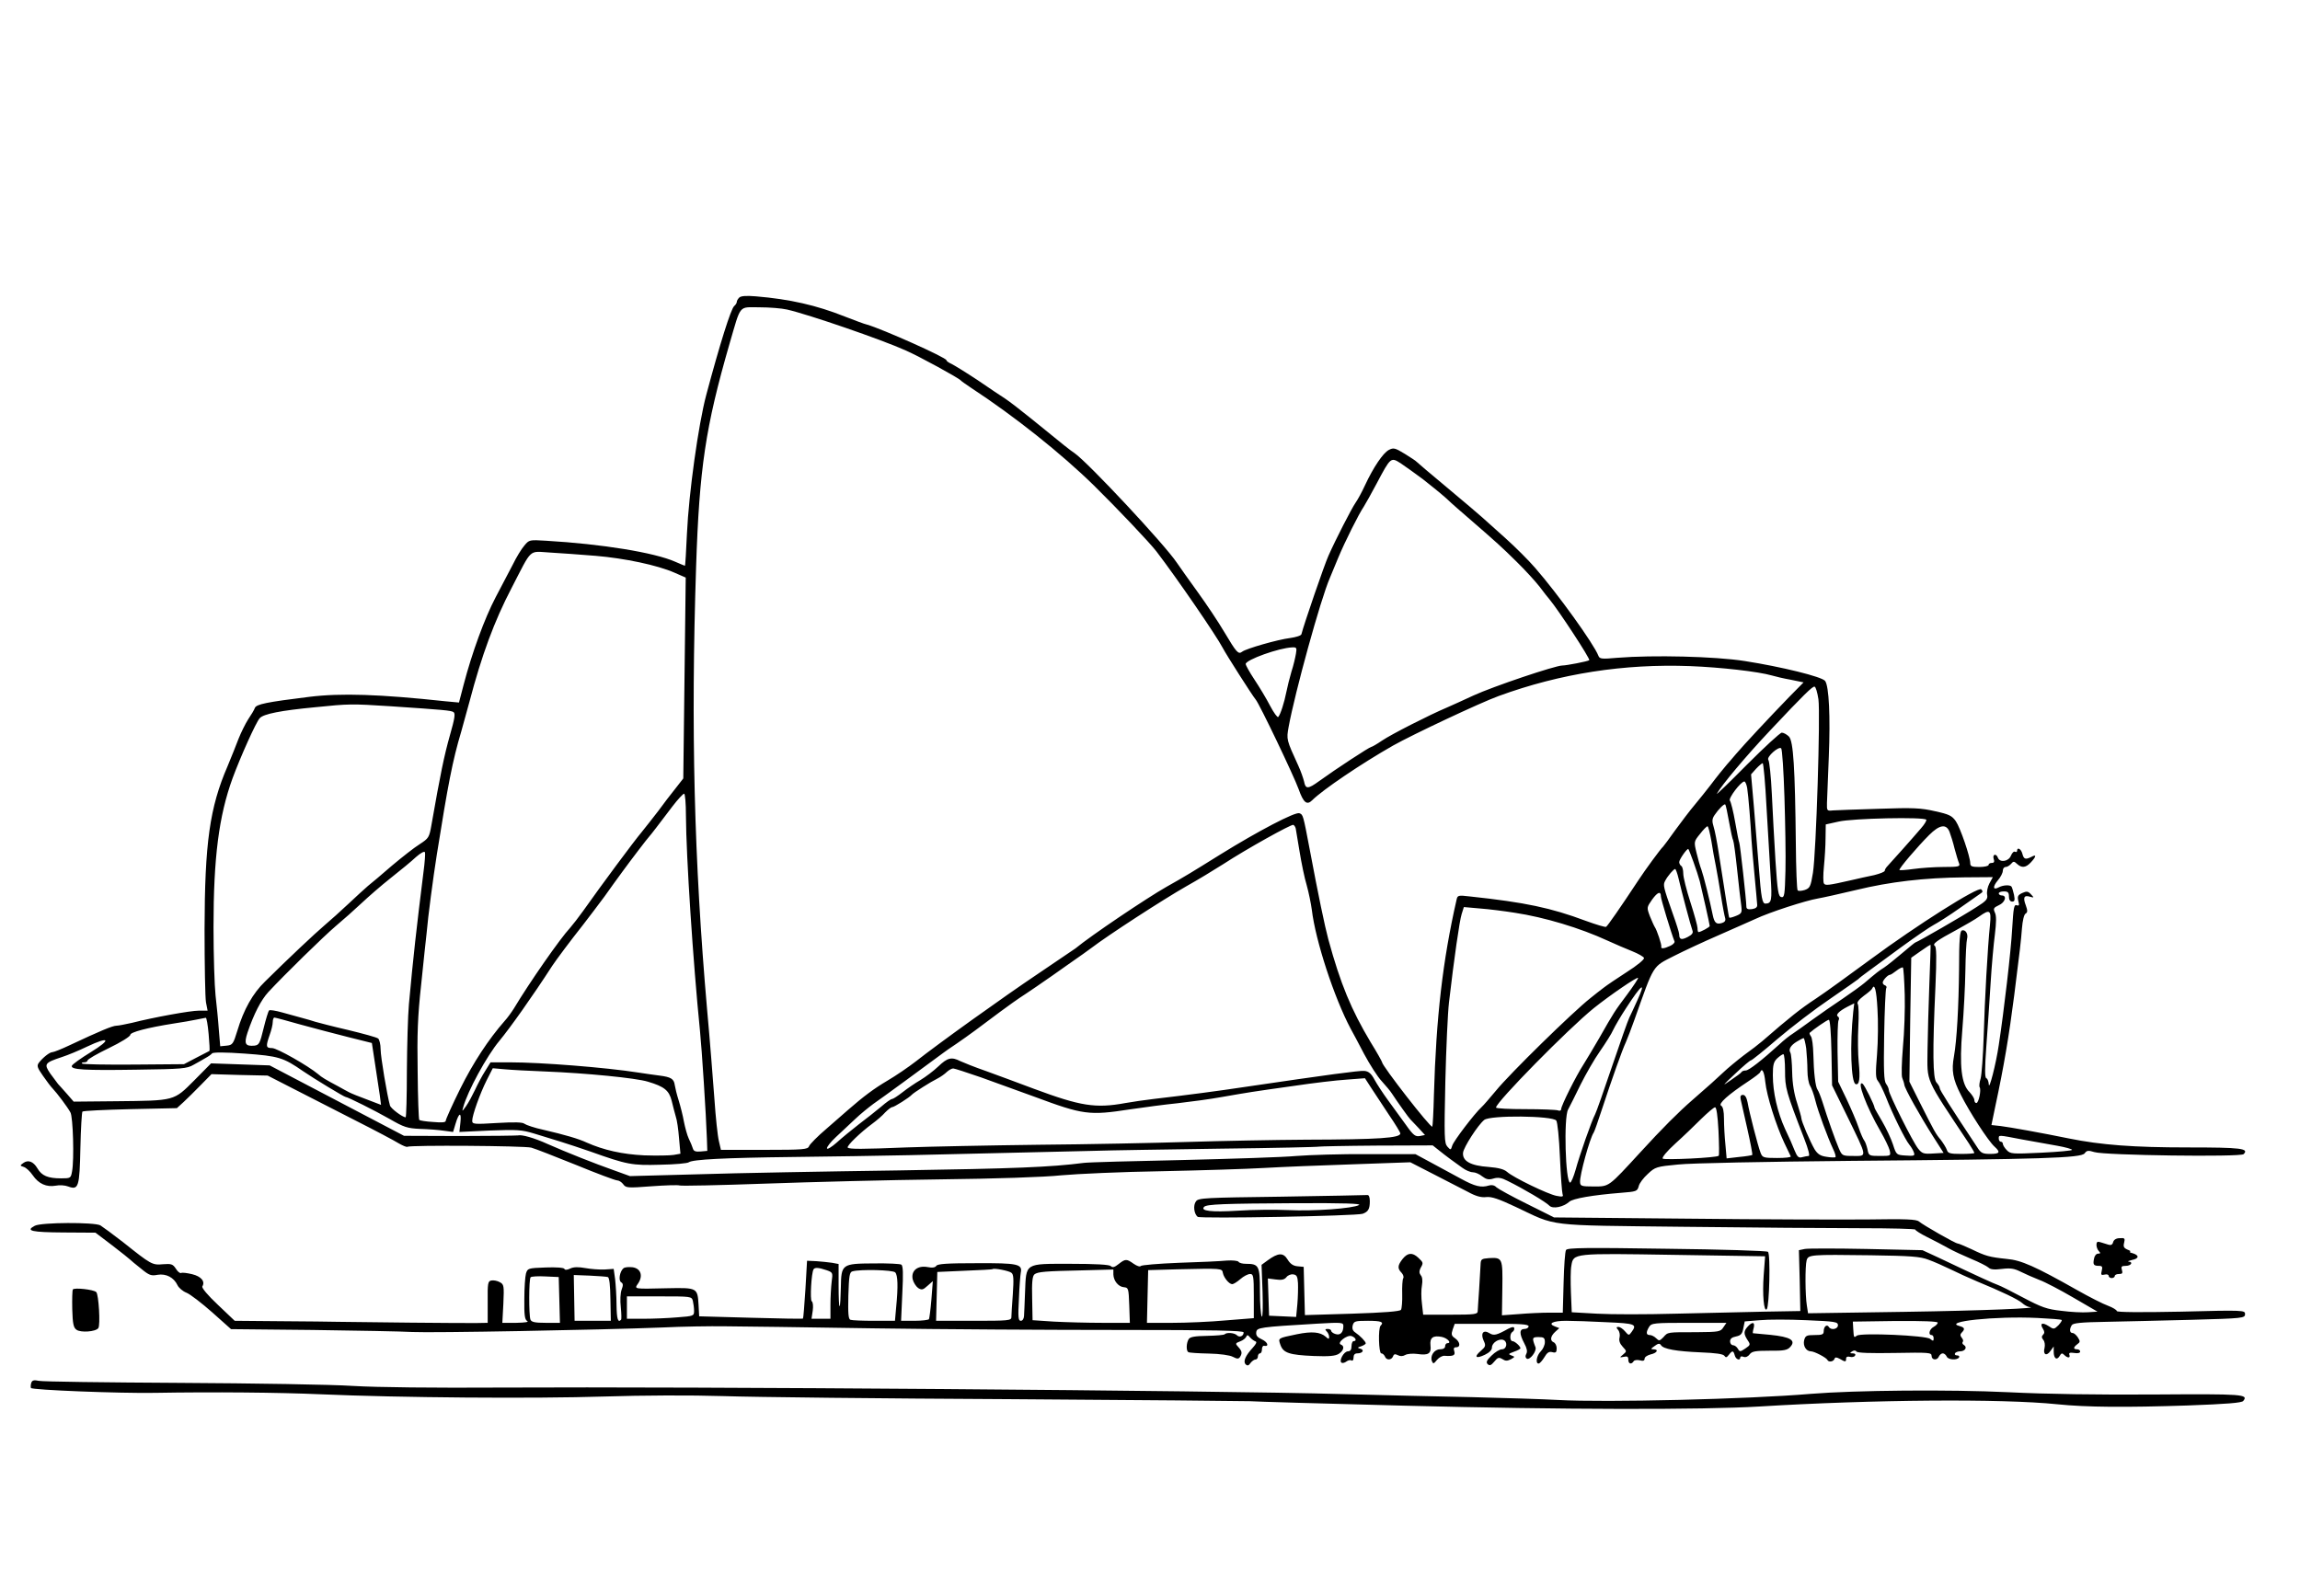 <?xml version="1.0" standalone="no"?>
<!DOCTYPE svg PUBLIC "-//W3C//DTD SVG 20010904//EN"
 "http://www.w3.org/TR/2001/REC-SVG-20010904/DTD/svg10.dtd">
<svg version="1.0" xmlns="http://www.w3.org/2000/svg"
 width="1130pt" height="784pt" viewBox="0 0 1130 784"
 preserveAspectRatio="xMidYMid meet">
<g transform="translate(0,784) scale(0.1,-0.1)"
fill="#000000" stroke="none">
<path d="M3632 6378 c-7 -7 -12 -16 -12 -21 0 -6 -6 -15 -13 -21 -16 -14 -70
-185 -137 -436 -39 -146 -86 -485 -95 -682 -4 -87 -8 -158 -10 -158 -1 0 -23
9 -48 20 -102 45 -360 87 -634 103 -82 5 -83 5 -107 -24 -14 -16 -39 -57 -56
-92 -18 -34 -56 -107 -85 -162 -54 -103 -116 -272 -157 -429 l-23 -88 -65 6
c-326 35 -514 41 -670 22 -210 -26 -261 -36 -268 -55 -3 -9 -18 -34 -33 -56
-14 -22 -35 -65 -47 -95 -11 -30 -36 -91 -54 -135 -88 -203 -112 -378 -113
-800 0 -176 3 -338 7 -360 l8 -41 -43 0 c-42 0 -223 -33 -329 -60 -32 -7 -66
-14 -76 -14 -19 0 -81 -26 -230 -96 -40 -19 -78 -34 -85 -34 -13 0 -46 -26
-66 -52 -11 -15 -8 -24 20 -64 18 -26 39 -54 48 -63 21 -22 73 -91 87 -117 13
-22 19 -234 8 -290 -6 -33 -7 -34 -54 -34 -65 0 -95 13 -116 49 -20 34 -46 44
-70 26 -17 -12 -16 -13 3 -19 12 -4 31 -22 44 -41 29 -42 67 -59 113 -51 18 4
46 2 61 -4 51 -19 56 -3 60 190 2 94 7 175 10 178 4 4 109 9 235 12 l229 5 33
30 c18 17 56 54 85 84 l52 53 138 -4 138 -3 125 -64 c69 -35 206 -105 305
-156 99 -50 195 -101 214 -113 19 -11 38 -19 42 -17 14 9 575 5 609 -4 19 -5
118 -44 220 -85 102 -42 193 -76 202 -76 9 0 23 -9 30 -19 13 -18 21 -19 138
-10 68 5 131 7 139 4 7 -3 197 1 420 9 223 8 611 18 861 21 267 3 513 11 595
20 77 7 298 17 490 20 193 4 420 11 505 16 85 5 282 13 437 18 l282 10 113
-58 c62 -32 138 -71 169 -87 40 -22 66 -29 91 -26 26 3 61 -9 144 -48 207 -98
139 -90 824 -98 333 -4 725 -7 873 -7 147 0 267 -3 267 -7 0 -4 27 -21 59 -37
32 -16 79 -40 103 -54 23 -13 75 -37 113 -53 39 -16 76 -35 84 -42 10 -10 29
-12 67 -7 42 5 60 2 92 -14 22 -11 63 -29 91 -40 28 -10 104 -50 169 -88 l117
-68 -47 -3 c-26 -2 -85 1 -130 7 -72 8 -97 17 -188 65 -58 31 -114 59 -124 62
-18 6 -102 44 -291 134 l-80 37 -275 6 c-151 3 -288 3 -303 0 l-29 -6 4 -149
3 -150 -175 -3 c-96 -2 -293 -7 -437 -10 -144 -4 -318 -4 -387 0 l-124 7 -4
96 c-2 53 -2 112 2 132 10 63 7 62 507 54 l445 -7 -7 -93 c-7 -95 1 -183 15
-167 13 14 19 271 6 282 -6 5 -230 12 -498 15 -393 6 -488 5 -494 -6 -5 -7
-10 -79 -12 -160 l-4 -148 -67 0 c-36 0 -103 -3 -149 -7 l-83 -6 2 132 c2 149
1 153 -66 149 -37 -3 -40 -5 -41 -33 -1 -16 -4 -70 -7 -120 -4 -49 -6 -98 -7
-107 0 -16 -13 -18 -134 -18 l-134 0 -6 54 c-4 30 -4 70 0 90 4 23 2 42 -6 50
-8 11 -8 20 -1 35 15 26 14 27 -11 51 -29 27 -52 25 -77 -6 -25 -32 -26 -47
-5 -68 8 -9 12 -21 8 -27 -4 -7 -6 -42 -5 -78 1 -36 -2 -71 -6 -77 -5 -8 -86
-14 -240 -19 l-232 -7 -3 118 -3 119 -31 3 c-21 2 -35 12 -48 33 -21 35 -46
34 -98 -4 l-30 -22 5 -134 c2 -76 1 -127 -4 -120 -5 8 -9 64 -9 126 0 124 -5
133 -69 133 -16 0 -33 4 -36 10 -3 5 -29 8 -58 6 -29 -3 -134 -8 -235 -11
-100 -4 -185 -11 -188 -16 -3 -5 -18 0 -34 11 -35 25 -41 25 -74 -1 -20 -16
-30 -19 -39 -10 -7 7 -73 11 -199 11 -226 0 -216 6 -222 -141 -2 -52 -4 -104
-5 -116 -1 -13 -7 -23 -16 -23 -12 0 -14 17 -9 108 2 59 7 117 9 128 9 43 -14
48 -217 47 -142 0 -192 -3 -198 -13 -5 -8 -19 -11 -43 -6 -49 9 -82 -18 -73
-60 4 -16 16 -35 27 -43 18 -11 24 -9 46 11 l26 23 -7 -90 c-4 -49 -10 -93
-12 -97 -3 -4 -35 -8 -71 -8 l-66 0 6 134 c5 97 4 137 -5 142 -6 4 -66 7 -134
6 -159 -1 -161 -3 -163 -120 -1 -47 -3 -88 -6 -90 -3 -3 -5 42 -5 101 l0 106
-32 6 c-18 3 -53 6 -78 8 l-45 2 -8 -140 c-5 -77 -10 -142 -12 -144 -2 -2
-118 0 -257 4 l-253 7 -3 56 c-5 84 -6 85 -152 82 -173 -4 -164 -5 -144 25 24
37 12 72 -28 78 -18 2 -38 1 -45 -5 -18 -15 -26 -60 -11 -69 10 -6 10 -15 2
-36 -6 -16 -8 -53 -4 -86 3 -32 4 -60 1 -62 -15 -16 -21 4 -22 73 0 42 -4 100
-7 127 l-7 50 -45 -3 c-25 -1 -67 2 -94 7 -34 6 -57 6 -74 -2 -16 -8 -27 -8
-29 -2 -2 6 -39 9 -92 7 -87 -3 -89 -4 -97 -30 -4 -15 -8 -71 -8 -125 -1 -78
2 -101 14 -108 10 -5 -9 -8 -53 -9 l-69 0 5 94 c4 89 3 95 -18 106 -12 7 -31
10 -41 8 -17 -3 -19 -13 -18 -106 l0 -102 -55 -1 c-57 -1 -580 4 -681 6 -30 1
-157 2 -281 3 l-226 2 -83 79 c-49 46 -80 83 -76 90 15 24 -5 49 -50 60 -25 6
-49 9 -54 6 -5 -3 -17 6 -26 21 -15 23 -23 25 -63 22 -53 -5 -58 -2 -196 108
-50 39 -101 76 -112 83 -30 16 -290 15 -322 -2 -48 -25 -16 -32 141 -33 l157
-1 83 -63 c46 -35 85 -67 88 -70 3 -3 26 -23 52 -43 41 -34 51 -37 82 -31 42
7 80 -13 98 -51 6 -13 26 -30 44 -37 18 -7 75 -51 126 -96 l93 -83 400 -4
c220 -3 441 -7 490 -10 96 -5 917 10 1225 22 102 5 241 7 310 6 69 0 397 -5
730 -10 333 -5 878 -8 1213 -8 463 0 607 -3 607 -12 0 -18 -20 -27 -33 -14
-12 12 -50 15 -60 5 -3 -4 -42 -7 -87 -8 -60 -1 -83 -5 -90 -16 -12 -19 -13
-57 -2 -64 5 -3 50 -6 101 -7 54 -1 103 -8 118 -16 21 -11 28 -11 35 -1 12 19
10 29 -8 49 -16 17 -15 19 9 28 14 5 27 16 30 23 4 10 8 9 18 -3 8 -9 20 -18
27 -20 8 -3 4 -12 -12 -30 -37 -40 -50 -69 -36 -83 8 -8 15 -7 24 7 7 9 18 17
25 17 6 0 11 7 11 15 0 8 5 15 10 15 6 0 10 9 10 20 0 11 5 19 11 17 26 -5 17
19 -12 32 -22 10 -29 19 -27 35 3 23 15 25 301 42 121 7 127 6 127 -12 0 -31
-15 -47 -39 -39 -11 3 -21 11 -21 16 0 5 -8 9 -17 9 -13 0 -14 -3 -5 -12 7 -7
12 -19 12 -27 0 -12 -3 -12 -17 1 -27 23 -67 27 -141 12 -96 -20 -93 -18 -81
-53 14 -39 44 -49 164 -54 75 -3 106 0 123 11 24 16 29 38 10 45 -22 8 29 49
52 42 21 -7 28 -25 10 -25 -5 0 -10 -11 -10 -25 0 -17 -6 -25 -17 -25 -21 0
-46 -47 -32 -56 6 -3 16 0 24 6 8 6 19 9 25 5 6 -3 10 3 10 14 0 14 6 21 19
21 26 0 36 17 14 23 -15 4 -15 6 5 12 12 4 22 11 22 14 0 9 -27 37 -52 54 -12
8 -16 19 -12 35 6 20 12 22 75 22 65 0 80 -6 62 -24 -13 -13 -9 -136 3 -136 7
0 14 -7 18 -15 7 -20 32 -19 40 0 4 12 10 13 24 6 11 -6 24 -6 36 1 10 6 37 8
60 5 54 -8 69 2 64 42 -4 38 12 50 55 42 29 -6 51 -31 28 -31 -6 0 -11 -7 -11
-15 0 -9 -9 -15 -25 -15 -28 0 -50 -32 -40 -58 6 -15 9 -14 25 6 10 12 27 21
37 20 43 -3 54 2 48 22 -5 14 -2 20 9 20 23 0 20 26 -5 44 -18 12 -20 19 -12
43 l10 28 181 0 c142 1 182 -2 182 -12 0 -7 -9 -13 -20 -13 -26 0 -26 -24 -1
-71 13 -24 16 -40 10 -51 -6 -11 -5 -19 2 -24 15 -9 50 37 43 56 -18 46 -17
50 15 50 26 0 31 -4 31 -25 0 -14 -9 -34 -20 -45 -21 -21 -27 -60 -11 -60 6 0
18 14 28 30 14 24 23 30 39 26 18 -5 22 -1 22 19 0 13 -7 26 -14 29 -20 8 -17
30 7 52 l20 18 -21 8 c-38 14 -11 28 54 28 35 0 124 -3 199 -7 142 -6 151 -10
123 -48 -13 -18 -14 -18 -32 3 -10 12 -25 22 -32 22 -12 0 -12 -3 -2 -15 7 -8
10 -25 7 -37 -4 -15 1 -30 15 -45 21 -23 21 -23 2 -39 -18 -15 -18 -15 4 -11
17 4 22 1 22 -14 0 -21 15 -25 26 -8 3 6 17 8 30 5 17 -5 24 -2 24 8 0 8 14
17 30 21 32 7 41 25 13 25 -14 0 -13 3 6 16 17 13 25 14 31 5 11 -20 77 -31
194 -36 75 -3 112 -8 118 -17 7 -10 11 -9 22 5 17 22 22 22 29 -3 5 -20 27
-28 27 -10 0 5 7 7 16 3 10 -4 22 1 30 12 11 15 28 18 98 18 71 -1 88 3 102
19 29 32 0 49 -98 59 -46 4 -84 8 -86 8 -1 1 0 12 4 26 7 29 -6 32 -29 7 -21
-23 -21 -36 -1 -67 15 -22 14 -24 -11 -41 -25 -17 -28 -17 -37 -1 -5 9 -16 17
-23 17 -8 0 -15 8 -15 19 0 13 9 20 29 24 24 5 31 13 36 40 l7 34 74 6 c40 4
143 4 229 0 142 -6 155 -8 155 -25 0 -19 -34 -26 -45 -8 -9 15 -25 2 -25 -21
0 -16 -7 -19 -45 -19 -39 0 -45 -3 -51 -25 -7 -28 10 -55 33 -55 17 0 76 -31
81 -42 6 -13 30 -9 35 5 3 9 9 9 26 0 27 -16 31 -16 31 1 0 9 7 12 19 9 10 -3
22 0 25 6 4 6 0 11 -11 11 -15 0 -16 2 -3 10 9 6 17 5 21 -1 4 -7 70 -9 188
-7 167 3 181 2 181 -14 0 -22 28 -24 36 -3 4 8 12 15 19 15 7 0 15 -7 19 -15
6 -17 51 -20 61 -5 3 6 -1 10 -10 10 -9 0 -13 5 -10 10 3 6 15 10 25 10 24 0
37 20 19 31 -7 4 -10 11 -6 15 4 4 2 13 -5 21 -8 10 -8 17 0 25 17 17 15 25
-10 32 -87 22 175 50 382 40 63 -3 117 -7 119 -10 3 -2 -5 -14 -16 -26 -21
-20 -23 -21 -48 -4 -31 20 -45 14 -28 -13 8 -13 9 -21 1 -29 -8 -8 -8 -15 1
-26 7 -8 9 -25 6 -39 -9 -33 10 -43 29 -15 l16 22 0 -26 c0 -33 15 -44 29 -21
8 14 12 16 22 6 17 -17 32 -17 26 0 -4 10 3 12 24 9 17 -3 29 0 29 7 0 6 -7
11 -15 11 -20 0 -19 10 1 25 14 10 15 14 3 33 -8 12 -19 22 -26 22 -15 0 -17
19 -4 39 7 10 46 14 167 16 88 2 277 6 422 10 253 7 262 8 262 28 0 19 -4 20
-315 12 -200 -4 -315 -3 -315 3 0 5 -19 17 -43 26 -23 8 -92 43 -152 77 -207
117 -275 147 -345 153 -86 9 -104 14 -174 48 -33 15 -63 28 -68 28 -11 0 -167
89 -190 108 -13 11 -62 13 -255 10 -131 -1 -530 0 -888 4 l-650 6 -134 67
c-73 36 -140 73 -149 81 -9 10 -23 13 -36 9 -39 -12 -69 -5 -140 34 -39 21
-105 57 -146 79 l-76 41 -234 0 c-129 1 -287 -4 -350 -9 -63 -6 -315 -14 -560
-20 -245 -5 -463 -11 -485 -14 -162 -21 -339 -28 -910 -37 -357 -5 -801 -13
-985 -19 l-335 -9 -80 29 c-91 32 -230 87 -325 129 -66 30 -127 47 -145 42 -5
-1 -134 -3 -285 -3 l-275 1 -330 173 -330 173 -144 5 -144 5 -83 -84 c-101
-101 -93 -99 -382 -102 l-210 -2 -33 38 c-19 21 -38 43 -44 49 -5 6 -22 29
-38 51 -32 47 -28 53 57 81 28 9 84 32 123 51 112 53 123 37 19 -27 -49 -30
-91 -60 -93 -67 -6 -19 59 -23 317 -19 225 3 248 5 281 24 20 11 47 26 60 34
13 7 27 17 31 22 4 6 65 6 161 -1 166 -12 189 -19 287 -87 51 -35 201 -126
208 -126 10 0 144 -67 216 -108 71 -41 87 -46 150 -49 39 -1 92 -5 117 -9 l45
-6 12 40 c17 57 30 60 24 6 l-5 -46 149 7 c135 5 156 4 219 -15 39 -12 97 -30
130 -40 33 -10 98 -32 145 -48 182 -65 205 -69 344 -65 71 1 134 7 140 12 19
14 176 22 511 26 176 2 435 6 575 9 530 12 740 17 895 21 88 3 374 7 635 11
261 3 478 8 481 10 3 1 130 4 282 5 l276 1 29 -23 c16 -13 42 -33 57 -44 15
-11 42 -30 58 -42 17 -13 41 -23 53 -23 12 0 33 -9 46 -20 20 -15 32 -18 55
-11 23 7 40 4 69 -11 81 -40 189 -104 207 -123 17 -16 68 -6 97 20 17 16 116
33 254 44 75 6 80 7 87 32 3 15 24 42 45 61 36 34 43 36 148 46 62 7 436 14
851 18 941 8 1130 14 1147 37 11 15 18 15 48 6 50 -16 718 -25 733 -10 28 28
-12 33 -274 33 -267 0 -426 12 -584 44 -137 28 -288 55 -335 61 l-46 5 18 87
c44 205 68 349 94 551 29 229 33 265 38 329 3 37 10 68 18 72 10 6 10 15 1 40
-15 39 -9 52 20 43 21 -6 21 -5 5 12 -14 15 -21 16 -43 6 -21 -10 -24 -16 -19
-39 6 -21 4 -25 -8 -21 -13 5 -16 -13 -22 -114 -6 -111 -40 -402 -66 -573 -14
-95 -48 -226 -49 -193 -1 14 -6 28 -12 30 -8 3 -8 47 0 158 6 85 16 225 21
310 5 85 15 193 21 239 7 59 8 91 0 107 -9 20 -6 24 19 36 31 13 42 48 15 48
-8 0 -15 5 -15 10 0 6 11 10 25 10 20 0 25 -5 25 -25 0 -16 6 -25 16 -25 12 0
14 7 9 33 -4 17 -9 35 -12 40 -6 10 -41 9 -63 -3 -29 -16 -31 3 -4 35 13 15
24 36 24 47 0 10 6 18 14 18 7 0 19 7 26 15 12 14 15 14 30 0 23 -21 43 -19
68 8 27 29 28 41 3 27 -30 -15 -38 -12 -45 15 -6 24 -26 35 -26 14 0 -5 -5 -7
-10 -4 -6 3 -14 -5 -20 -19 -11 -29 -54 -36 -64 -11 -8 23 -28 18 -21 -5 5
-14 2 -20 -9 -20 -9 0 -16 -4 -16 -10 0 -5 -20 -10 -45 -10 -36 0 -45 3 -45
18 0 32 -49 175 -71 207 -19 27 -33 34 -102 49 -69 16 -108 18 -276 12 -108
-3 -209 -7 -226 -8 -29 -3 -30 -2 -29 37 1 22 5 124 9 226 8 198 1 347 -18
373 -15 21 -216 70 -395 98 -147 23 -451 30 -625 16 -78 -7 -88 -6 -94 10 -23
59 -200 305 -311 432 -31 36 -96 101 -145 145 -49 44 -101 91 -116 104 -14 13
-91 78 -171 145 -80 66 -147 124 -150 127 -3 4 -29 21 -58 39 -49 30 -56 31
-79 19 -28 -15 -75 -84 -117 -174 -15 -33 -36 -71 -46 -85 -20 -29 -97 -179
-133 -260 -20 -44 -121 -338 -133 -386 -1 -7 -27 -15 -56 -19 -59 -7 -216 -52
-235 -67 -19 -15 -28 -4 -87 95 -30 51 -89 139 -131 197 -42 58 -88 123 -103
145 -60 90 -435 491 -502 538 -25 17 -43 31 -211 168 -52 42 -110 87 -130 100
-20 13 -82 54 -137 92 -56 37 -113 72 -127 79 -14 6 -25 14 -25 18 0 13 -316
154 -390 175 -14 3 -63 22 -110 40 -138 55 -269 85 -436 99 -48 4 -74 2 -82
-6z m235 -59 c105 -24 463 -147 583 -201 68 -30 258 -134 270 -147 3 -4 25
-19 50 -36 214 -140 446 -325 605 -481 111 -109 275 -282 307 -324 101 -132
295 -415 325 -473 17 -33 146 -235 162 -254 18 -20 188 -376 211 -440 24 -68
41 -81 67 -55 51 51 243 181 398 269 94 53 427 210 518 243 304 111 616 159
940 147 153 -6 336 -27 402 -46 17 -5 58 -15 93 -21 l63 -13 -70 -71 c-97
-100 -222 -234 -262 -281 -19 -22 -38 -45 -44 -51 -21 -25 -49 -59 -82 -103
-19 -25 -54 -68 -77 -96 -23 -27 -66 -84 -96 -125 -29 -41 -56 -77 -59 -80
-11 -9 -88 -114 -122 -166 -87 -132 -151 -224 -158 -228 -4 -3 -50 11 -102 30
-169 63 -295 90 -566 119 -60 7 -62 6 -67 -17 -68 -298 -100 -577 -111 -957
-2 -84 -6 -155 -8 -157 -8 -8 -247 299 -247 317 0 3 -25 48 -56 98 -95 159
-148 286 -208 506 -17 63 -50 221 -91 440 -33 174 -33 172 -51 179 -20 8 -202
-87 -389 -203 -138 -86 -177 -110 -263 -158 -97 -55 -372 -240 -448 -303 -7
-5 -88 -60 -180 -122 -179 -120 -495 -347 -604 -433 -36 -28 -99 -71 -140 -95
-66 -39 -117 -77 -195 -145 -13 -11 -59 -51 -103 -90 -45 -38 -84 -78 -87 -87
-6 -16 -26 -18 -219 -18 l-214 0 -10 43 c-6 24 -16 117 -22 207 -7 91 -22 289
-36 440 -64 735 -80 1381 -54 2175 16 485 46 686 164 1095 58 198 43 180 147
180 49 0 110 -5 136 -11z m3123 -833 c36 -28 88 -70 116 -95 27 -26 79 -71
114 -101 136 -118 157 -137 231 -210 42 -41 93 -97 114 -124 21 -28 42 -55 47
-60 45 -54 203 -295 196 -300 -8 -6 -112 -26 -132 -26 -35 0 -340 -103 -436
-147 -47 -22 -105 -48 -130 -59 -90 -38 -276 -133 -320 -163 -25 -17 -49 -31
-53 -31 -8 0 -179 -112 -256 -168 -55 -40 -67 -40 -74 -2 -4 16 -16 51 -28 77
-59 129 -59 129 -48 191 31 169 157 628 203 733 8 19 26 63 41 99 32 77 101
215 125 250 9 14 38 66 64 115 69 130 69 130 120 97 22 -15 70 -49 106 -76z
m-4065 -377 c144 -12 305 -46 389 -83 l55 -24 -6 -494 -6 -493 -39 -50 c-22
-27 -60 -77 -84 -110 -25 -33 -62 -79 -81 -103 -41 -49 -196 -258 -288 -388
-22 -31 -51 -68 -64 -83 -48 -51 -200 -269 -276 -396 -12 -19 -32 -47 -46 -62
-78 -89 -154 -204 -218 -333 -39 -79 -71 -150 -71 -157 0 -8 -17 -10 -62 -6
-35 2 -65 7 -68 10 -3 2 -7 109 -8 236 -3 185 0 272 17 427 11 107 23 222 27
255 7 83 32 271 50 385 55 345 77 461 120 605 14 50 32 115 40 145 61 232 123
399 207 560 104 201 82 181 190 175 50 -3 151 -10 222 -16z m3442 -481 c-3
-18 -12 -58 -22 -88 -9 -30 -20 -75 -25 -100 -10 -51 -29 -111 -40 -123 -4 -4
-22 21 -40 55 -18 35 -53 93 -77 129 -24 36 -43 71 -43 76 0 21 165 80 229 82
21 1 23 -2 18 -31z m2567 -224 c10 -75 -11 -752 -27 -853 -11 -68 -15 -75 -40
-84 -16 -5 -31 -6 -35 -2 -4 3 -8 106 -9 228 -4 375 -12 506 -34 528 -10 10
-26 19 -35 19 -8 0 -85 -71 -171 -157 -86 -87 -152 -151 -148 -143 23 42 145
187 260 309 170 181 211 220 220 217 6 -1 14 -29 19 -62z m-7019 -34 c268 -18
301 -21 313 -29 10 -6 6 -32 -17 -112 -29 -103 -47 -190 -91 -441 -11 -64 -14
-67 -58 -96 -26 -16 -87 -64 -137 -106 -49 -43 -102 -87 -117 -99 -14 -12 -57
-51 -95 -87 -38 -36 -92 -84 -119 -107 -47 -40 -179 -164 -292 -276 -60 -58
-105 -138 -136 -242 -20 -66 -24 -70 -53 -73 l-31 -3 -7 83 c-3 46 -11 121
-16 167 -5 46 -10 196 -10 335 0 342 26 546 94 733 38 103 115 275 133 294 18
21 104 38 273 54 166 17 179 17 366 5z m6852 -445 c4 -127 7 -290 5 -363 -3
-119 -5 -133 -20 -130 -15 3 -19 27 -29 178 -6 96 -14 245 -18 330 -4 85 -12
160 -17 166 -11 14 51 69 63 57 5 -5 12 -112 16 -238z m-88 -52 c7 -120 16
-272 20 -338 8 -120 5 -134 -25 -135 -16 0 -21 24 -33 180 -6 74 -17 207 -24
295 l-14 160 25 28 c14 15 29 27 32 27 4 0 13 -98 19 -217z m-95 95 c6 -37 17
-177 21 -253 2 -27 8 -106 15 -175 6 -69 13 -134 13 -144 2 -13 -6 -20 -25
-23 -20 -3 -28 1 -28 12 0 30 -31 308 -35 315 -2 3 -11 48 -20 100 -9 52 -21
100 -26 106 -9 11 54 94 71 94 5 0 11 -15 14 -32z m-5214 -135 c1 -200 35
-720 69 -1058 9 -88 30 -412 34 -530 l2 -60 -33 -3 c-24 -2 -34 1 -38 15 -3
10 -12 32 -20 48 -8 17 -18 54 -24 84 -5 29 -17 76 -26 105 -9 28 -17 62 -19
75 -4 30 -19 39 -75 46 -25 3 -72 10 -105 15 -160 25 -478 50 -627 50 l-98 0
-26 -42 c-15 -23 -37 -65 -50 -93 -13 -27 -32 -63 -44 -80 -20 -28 -21 -28
-14 -5 21 78 116 252 177 325 53 64 163 219 260 369 19 29 90 124 151 201 30
39 78 102 106 140 27 39 67 93 88 122 40 55 124 165 132 173 6 6 46 58 114
148 26 34 52 62 57 62 5 0 9 -48 9 -107z m5125 -32 c8 -45 17 -86 20 -90 3 -5
12 -71 20 -148 8 -76 17 -154 20 -174 4 -33 2 -38 -25 -49 -17 -7 -32 -11 -34
-9 -3 4 -15 82 -52 319 -8 52 -19 110 -25 128 -8 26 -8 38 4 56 20 30 48 58
53 53 3 -2 11 -41 19 -86z m969 11 c2 -4 -9 -23 -26 -42 -38 -45 -149 -169
-165 -186 -7 -7 -13 -17 -13 -22 0 -6 -24 -15 -52 -22 -29 -6 -80 -17 -113
-25 -114 -26 -127 -27 -134 -16 -4 6 -4 43 0 83 4 40 8 103 8 140 l1 67 63 14
c67 16 422 24 431 9z m-3098 -43 c1 -7 10 -59 19 -114 9 -55 24 -129 35 -165
10 -36 21 -90 25 -120 18 -152 110 -433 191 -585 9 -16 39 -72 66 -124 28 -52
66 -112 86 -133 19 -21 43 -49 51 -62 26 -40 84 -121 90 -126 3 -3 21 -22 39
-41 l33 -36 -25 -5 c-22 -4 -32 3 -68 54 -24 33 -63 87 -88 121 -25 34 -55 80
-67 102 -16 30 -29 41 -50 43 -25 2 -174 -18 -588 -79 -125 -19 -284 -40 -448
-59 -42 -5 -105 -14 -138 -20 -147 -27 -220 -15 -449 70 -74 28 -180 67 -235
87 -55 19 -112 42 -127 49 -43 22 -63 17 -108 -26 -23 -22 -63 -52 -88 -67
-26 -15 -65 -42 -88 -60 -23 -18 -46 -33 -51 -33 -6 0 -30 -17 -54 -38 -24
-20 -73 -59 -109 -86 -36 -28 -85 -68 -109 -90 -25 -22 -46 -35 -48 -29 -2 6
17 31 43 55 26 24 68 64 95 89 26 25 67 58 90 75 33 22 270 196 344 251 6 5
35 25 65 45 57 39 115 82 216 158 32 24 88 64 124 87 36 24 74 50 85 58 11 7
65 45 120 84 55 38 108 76 117 83 81 62 352 238 468 304 52 29 133 78 180 108
115 75 333 196 344 193 5 -2 10 -10 12 -18z m2042 -61 c6 -40 16 -95 22 -123
5 -27 17 -93 25 -145 8 -52 18 -103 21 -112 3 -11 -2 -19 -15 -23 -28 -9 -38
0 -46 38 -14 70 -46 197 -56 224 -6 15 -17 53 -24 83 -13 54 -13 55 17 92 16
21 33 38 37 38 4 0 12 -33 19 -72z m1170 45 c6 -16 18 -53 25 -83 8 -30 18
-63 22 -72 6 -16 -1 -18 -76 -18 -46 0 -113 -5 -149 -10 -35 -5 -66 -7 -68 -5
-5 5 88 114 146 172 51 51 84 56 100 16z m-1258 -148 c12 -33 26 -76 31 -95
12 -48 49 -213 49 -220 0 -6 -45 -30 -55 -30 -3 0 -5 9 -5 20 0 10 -16 68 -35
127 -19 59 -35 122 -35 140 0 17 -4 35 -10 38 -5 3 -10 12 -10 19 0 13 40 70
45 64 2 -2 13 -30 25 -63z m-6239 -47 c-35 -280 -51 -423 -72 -653 -5 -55 -9
-202 -10 -327 0 -126 -3 -228 -6 -228 -15 0 -73 43 -77 58 -14 49 -46 239 -46
276 0 24 -6 48 -12 53 -7 6 -74 24 -148 42 -74 17 -146 36 -160 40 -14 5 -43
13 -65 19 -22 6 -66 18 -98 27 -32 9 -62 14 -65 10 -4 -4 -16 -43 -27 -88 -18
-74 -22 -82 -45 -85 -45 -4 -52 9 -34 64 32 94 66 159 102 199 82 88 271 273
332 325 36 30 92 80 125 111 33 31 98 88 145 125 47 37 103 83 124 103 23 20
41 30 44 23 2 -6 -1 -49 -7 -94z m6166 -35 c15 -65 60 -234 68 -255 5 -12 -2
-21 -23 -32 -31 -16 -42 -13 -42 13 0 8 -14 53 -31 100 -48 136 -49 142 -38
163 13 25 42 58 49 58 3 0 11 -21 17 -47z m1527 -24 c-9 -17 -14 -42 -11 -56
4 -20 -4 -30 -52 -60 -63 -41 -292 -173 -299 -173 -3 0 -32 -24 -66 -53 -34
-29 -74 -61 -89 -71 -27 -17 -37 -25 -97 -76 -14 -12 -61 -46 -105 -76 -44
-29 -111 -76 -150 -104 -38 -28 -82 -59 -97 -69 -16 -10 -45 -33 -65 -52 -88
-80 -151 -129 -166 -129 -9 0 -18 -3 -21 -8 -2 -4 -26 -22 -53 -40 -44 -31
-43 -29 22 32 38 36 73 66 78 66 4 0 63 47 130 105 67 57 183 146 257 196 74
51 137 95 140 98 3 4 25 21 50 39 25 18 99 73 165 121 66 48 136 96 155 106
19 10 78 47 130 84 51 36 99 69 104 73 8 5 8 10 0 18 -15 15 -318 -177 -544
-344 -102 -75 -223 -163 -270 -194 -73 -48 -125 -89 -262 -208 -15 -13 -55
-44 -90 -69 -34 -26 -80 -64 -102 -85 -41 -38 -61 -57 -151 -135 -68 -59 -148
-139 -255 -256 -159 -173 -153 -169 -230 -169 -60 0 -66 2 -67 21 -3 32 48
217 67 244 4 6 21 55 39 110 50 152 101 296 119 334 8 18 27 68 42 110 98 276
87 259 195 314 49 25 146 70 215 100 69 30 151 67 183 81 72 34 249 91 308
101 24 4 109 23 189 42 165 40 333 60 533 62 l138 1 -17 -31z m-1614 -64 c0
-12 50 -178 67 -221 2 -6 -8 -16 -22 -22 -30 -14 -46 -15 -43 -4 3 9 -22 83
-32 97 -4 6 -14 29 -24 53 -16 43 -16 43 11 82 27 37 43 43 43 15z m-718 -80
c146 -22 322 -75 456 -137 37 -17 91 -40 121 -52 30 -12 56 -27 58 -33 3 -7
-35 -38 -84 -69 -48 -31 -100 -66 -115 -78 -15 -11 -44 -34 -65 -51 -86 -68
-394 -369 -464 -455 -30 -36 -61 -72 -70 -80 -35 -32 -137 -166 -144 -189 -7
-23 -8 -23 -24 -5 -15 17 -16 45 -10 319 4 165 12 341 18 390 25 216 52 402
62 433 l11 35 79 -7 c43 -3 120 -13 171 -21z m2335 -57 c-12 -117 -26 -372
-31 -548 -3 -96 -10 -190 -15 -209 -6 -19 -8 -38 -5 -43 9 -14 -5 -78 -16 -78
-6 0 -10 7 -10 15 0 8 -11 25 -23 38 -41 40 -51 127 -36 307 7 85 14 216 15
291 1 75 5 145 8 155 7 24 -7 48 -25 42 -10 -3 -14 -45 -14 -189 -2 -188 -11
-349 -25 -429 -13 -70 -6 -112 34 -190 42 -84 134 -226 165 -254 31 -28 26
-36 -21 -36 -37 0 -46 4 -64 33 -134 202 -184 281 -184 290 0 6 -7 18 -16 28
-18 20 -20 149 -5 474 6 137 5 192 -3 197 -14 9 8 26 107 79 42 23 92 52 110
65 53 38 61 33 54 -38z m-298 -293 c-4 -104 -8 -251 -9 -325 -1 -162 -17 -127
203 -458 15 -23 27 -44 27 -47 0 -3 -29 -5 -64 -5 -56 0 -66 3 -71 20 -4 11
-17 32 -29 48 -26 31 -31 40 -103 183 l-52 104 4 304 5 305 47 33 c25 18 47
32 48 30 1 -1 -2 -87 -6 -192z m-121 -51 c2 -71 -2 -188 -9 -261 -6 -73 -8
-141 -3 -150 4 -10 9 -25 10 -33 2 -19 77 -153 142 -255 l51 -80 -52 -3 c-46
-3 -54 0 -73 24 -26 32 -144 268 -144 287 0 7 -6 22 -14 32 -10 15 -12 64 -9
239 2 121 7 224 10 230 4 5 1 12 -5 14 -7 2 -12 8 -12 14 0 11 25 38 35 38 4
0 18 9 32 20 14 11 28 18 32 16 3 -2 7 -62 9 -132z m-1364 -1 c-62 -83 -63
-84 -137 -214 -27 -46 -61 -104 -77 -129 -37 -57 -110 -203 -110 -220 0 -7 -7
-10 -16 -6 -9 3 -81 6 -160 6 -79 0 -144 3 -144 8 1 27 353 385 480 488 80 64
213 155 218 149 2 -2 -22 -39 -54 -82z m50 -29 c-15 -33 -32 -70 -39 -84 -7
-14 -45 -122 -85 -240 -40 -118 -77 -224 -83 -235 -17 -31 -77 -203 -96 -273
-10 -35 -22 -63 -27 -63 -23 1 -32 319 -10 359 8 15 36 70 61 122 26 52 69
127 96 165 27 39 57 86 65 105 9 19 37 67 62 105 79 122 101 137 56 39z m1180
-41 c4 -60 3 -160 -2 -223 -8 -94 -7 -118 4 -131 8 -9 25 -44 39 -78 32 -83
95 -211 116 -236 9 -11 19 -28 22 -38 6 -16 1 -18 -40 -15 -46 3 -46 3 -63 55
-9 28 -33 79 -53 113 -20 34 -37 64 -37 66 0 13 -50 113 -59 119 -31 19 19
-115 87 -232 22 -38 42 -80 46 -95 6 -28 6 -28 -48 -28 -53 0 -55 1 -61 33 -4
17 -11 37 -16 43 -5 6 -18 35 -28 65 -10 30 -37 92 -59 139 l-41 85 -3 145
c-1 80 1 150 5 157 4 6 3 14 -3 18 -13 8 5 27 48 49 l32 16 -5 -42 c-17 -161
-11 -348 12 -355 18 -6 23 27 15 107 -4 41 -5 120 -2 175 3 55 2 105 -3 112
-5 7 5 21 30 40 21 15 40 31 41 36 12 26 21 -7 26 -100z m-8199 -124 c4 -44 6
-81 4 -83 -2 -1 -31 -16 -64 -33 l-61 -32 -247 -2 c-136 -1 -251 1 -254 5 -4
3 1 6 10 6 10 0 17 4 17 9 0 6 47 33 105 61 58 28 105 57 105 65 0 13 82 35
215 56 39 6 88 14 110 19 22 4 43 8 46 9 4 0 10 -35 14 -80z m450 47 c66 -18
172 -46 236 -62 l116 -29 16 -105 c9 -58 19 -126 23 -152 l6 -47 -68 26 c-38
14 -78 30 -89 36 -11 6 -36 19 -55 30 -60 32 -79 43 -97 59 -49 41 -202 128
-226 128 -31 0 -32 8 -12 65 8 22 15 50 15 63 0 12 4 22 8 22 4 0 61 -15 127
-34z m7523 -138 l3 -161 74 -151 c101 -207 99 -196 31 -196 -55 0 -56 1 -72
38 -17 40 -55 146 -80 227 -9 28 -20 55 -24 60 -11 14 -19 86 -21 175 -1 41
-6 81 -12 88 -5 7 -8 14 -6 17 17 16 86 64 94 64 6 1 11 -61 13 -161z m-124
20 c3 -29 6 -78 6 -108 0 -31 6 -64 13 -75 7 -11 19 -44 26 -73 13 -53 60
-180 88 -240 9 -18 13 -35 11 -38 -3 -2 -23 -2 -45 2 -29 4 -43 13 -58 37 -22
38 -65 138 -65 153 0 6 -10 40 -21 75 -14 42 -23 94 -24 150 -1 48 -5 91 -9
97 -10 16 2 36 32 54 15 9 30 17 33 17 3 1 9 -23 13 -51z m-104 -109 c0 -85 4
-101 95 -336 19 -49 28 -83 21 -83 -6 0 -20 -3 -32 -6 -17 -5 -24 1 -37 33 -8
21 -29 69 -47 106 -37 81 -60 179 -60 264 0 51 4 66 22 83 12 11 25 20 30 20
4 0 8 -37 8 -81z m-6090 -4 c200 -8 445 -32 503 -50 81 -24 104 -43 117 -94 6
-25 15 -60 20 -77 6 -16 13 -65 16 -106 l7 -77 -34 -6 c-19 -3 -83 -4 -144 -2
-107 5 -200 26 -283 63 -38 18 -106 38 -214 63 -42 9 -83 23 -91 29 -9 8 -49
9 -135 4 -113 -7 -122 -6 -122 11 0 27 38 133 71 199 l30 59 57 -5 c31 -3 122
-8 202 -11z m2140 -29 c69 -25 188 -68 265 -96 237 -88 266 -92 467 -61 68 10
173 24 233 30 61 7 160 20 220 31 133 23 136 24 350 54 94 14 211 28 260 31
l91 7 31 -48 c18 -27 57 -86 87 -132 31 -45 56 -87 56 -91 0 -23 -105 -30
-464 -31 -154 -1 -414 -6 -576 -11 -162 -5 -495 -12 -740 -14 -245 -3 -535 -9
-645 -13 -223 -9 -281 -9 -290 -1 -7 8 63 75 120 117 22 16 51 41 64 56 14 14
29 26 35 26 9 0 84 47 96 61 9 10 94 64 125 79 16 8 37 23 47 33 10 9 24 17
31 17 6 0 68 -20 137 -44z m3853 -23 c7 -68 53 -213 93 -298 16 -33 30 -63 32
-67 2 -5 -28 -8 -67 -8 -67 0 -72 2 -81 25 -13 33 -56 200 -64 248 -5 24 -12
37 -23 37 -11 0 -14 -7 -11 -22 3 -13 18 -78 33 -146 15 -67 26 -124 24 -127
-2 -2 -32 -7 -65 -10 l-61 -7 -6 68 c-4 38 -7 95 -7 126 0 39 -5 60 -14 65
-16 9 34 54 134 120 30 20 57 40 58 45 9 23 20 2 25 -49z m-230 -240 c3 -65 4
-120 1 -122 -9 -10 -267 -22 -275 -14 -5 5 20 36 62 74 39 35 96 90 127 121
32 31 62 57 68 57 7 1 13 -40 17 -116z m-797 51 c6 -8 14 -85 18 -180 4 -91
10 -173 13 -182 5 -12 0 -14 -30 -8 -42 8 -212 90 -243 118 -15 13 -42 20 -90
24 -89 6 -130 29 -126 70 3 27 73 136 104 161 29 24 335 21 354 -3z m2289 -93
c55 -10 133 -24 173 -31 39 -7 72 -16 72 -20 0 -4 -68 -10 -151 -14 -144 -7
-152 -6 -170 13 -11 11 -19 25 -19 31 0 5 -4 10 -10 10 -5 0 -10 7 -10 15 0
19 -5 19 115 -4z m-460 -591 c28 -10 77 -32 110 -48 33 -16 89 -42 125 -57
124 -51 205 -90 224 -107 11 -10 27 -19 35 -20 64 -6 -220 -18 -615 -24 l-471
-7 -6 39 c-8 49 -9 192 -1 221 8 28 18 29 314 25 199 -3 243 -6 285 -22z
m-5415 -51 c32 -11 32 -13 26 -57 -3 -25 -6 -76 -6 -113 l0 -69 -46 0 -47 0 6
40 c3 22 1 43 -5 46 -9 6 -2 139 9 157 6 10 25 9 63 -4z m909 -13 c11 -8 12
-30 7 -106 -4 -52 -7 -103 -7 -112 0 -17 -16 -18 -185 -18 l-185 0 3 120 3
120 135 6 c74 3 136 6 137 8 6 6 80 -8 92 -18z m1039 -1 c5 -24 31 -55 46 -55
6 0 24 11 40 25 16 14 37 25 48 25 16 0 18 -10 18 -108 l0 -109 -138 -11 c-76
-7 -194 -12 -263 -12 l-124 0 3 130 3 129 142 4 c222 5 221 5 225 -18z m-1610
3 c13 -13 15 -69 5 -170 l-6 -68 -103 0 c-56 0 -108 2 -116 5 -10 4 -12 31
-10 119 3 98 6 115 20 119 39 11 198 7 210 -5z m1072 -10 c1 -32 25 -61 52
-63 22 -2 23 -6 26 -88 l3 -87 -134 0 c-74 0 -181 3 -239 6 l-105 7 -2 107
c-2 78 1 109 11 118 16 13 52 16 241 20 l147 4 0 -24z m-2484 -13 c8 -2 12
-40 13 -109 l2 -106 -89 0 -89 0 -2 113 -2 112 78 -3 c43 -2 83 -5 89 -7z
m3391 -30 c1 -22 0 -68 -3 -103 l-6 -63 -66 3 -67 3 -3 92 -3 91 39 -5 c28 -4
42 -1 52 11 7 10 23 16 34 14 17 -2 21 -11 23 -43z m-3629 -82 l3 -113 -70 0
c-54 0 -70 4 -75 16 -8 22 -8 199 1 208 4 4 37 6 73 4 l65 -3 3 -112z m656 -5
c3 -13 6 -35 6 -49 0 -25 -2 -26 -82 -32 -46 -4 -120 -7 -165 -7 l-83 0 0 55
0 55 159 0 c156 0 159 0 165 -22z m6116 -107 c0 -6 -9 -15 -20 -21 -21 -11
-28 -40 -10 -40 6 0 10 -7 10 -16 0 -14 -2 -15 -17 -3 -19 17 -340 31 -360 16
-15 -11 -15 -12 -18 34 l-2 35 208 3 c136 1 209 -2 209 -8z m-1053 -23 c-14
-22 -22 -23 -133 -24 -145 0 -139 1 -162 -25 -18 -18 -21 -19 -35 -5 -9 9 -23
16 -31 16 -19 0 -20 13 -4 40 12 19 24 20 197 20 l183 0 -15 -22z"/>
<path d="M6297 1960 c-374 -5 -410 -6 -421 -23 -15 -19 -10 -61 8 -76 13 -10
780 4 811 15 27 10 35 23 35 62 0 20 -5 31 -12 30 -7 -1 -197 -4 -421 -8z
m380 -41 c-30 -17 -222 -31 -347 -25 -63 3 -176 2 -250 -3 -129 -8 -184 -1
-164 19 13 13 94 16 454 18 234 1 320 -2 307 -9z"/>
<path d="M10382 1737 c-3 -13 -11 -17 -23 -13 -11 3 -28 9 -39 12 -15 5 -20 2
-20 -13 0 -10 5 -24 12 -31 9 -9 8 -12 -4 -12 -9 0 -18 -11 -20 -25 -6 -29 -2
-35 25 -35 15 0 18 -5 13 -24 -5 -20 -3 -23 14 -19 11 3 20 0 20 -6 0 -6 7
-11 15 -11 8 0 15 5 15 10 0 6 9 10 21 10 16 0 19 4 14 20 -5 16 -2 20 19 20
26 0 38 19 14 21 -7 1 1 4 17 8 35 7 36 23 3 33 -13 3 -18 7 -13 8 6 1 0 5
-13 10 -18 8 -21 15 -16 34 5 21 3 24 -22 22 -17 0 -29 -8 -32 -19z"/>
<path d="M358 1504 c-3 -5 -4 -49 -3 -97 2 -71 6 -91 21 -101 20 -15 94 -10
107 8 11 14 2 165 -10 177 -13 13 -109 23 -115 13z"/>
<path d="M7410 1311 c-57 -32 -71 -35 -92 -22 -30 19 -45 0 -29 -36 12 -25 10
-30 -14 -51 -35 -30 -24 -40 20 -19 23 11 35 24 35 36 0 23 34 45 56 37 23 -9
17 -46 -7 -46 -11 0 -34 -14 -51 -31 -24 -23 -28 -33 -19 -42 10 -9 17 -6 32
12 17 21 23 23 40 13 15 -10 24 -10 42 -1 21 12 21 12 2 19 -16 6 -14 8 13 18
18 6 32 14 32 17 0 10 -28 35 -39 35 -14 0 -14 37 -1 45 12 7 13 25 3 24 -5 0
-15 -4 -23 -8z"/>
<path d="M154 1046 c-3 -8 -4 -20 -2 -26 3 -10 439 -27 608 -24 290 5 611 2
815 -7 388 -17 1048 -22 1395 -11 188 6 424 7 585 2 149 -5 781 -12 1405 -15
624 -4 1155 -9 1180 -10 25 -2 367 -12 760 -22 779 -20 1462 -21 1745 -4 558
34 1189 39 1462 11 145 -15 338 -16 641 -6 193 7 265 13 273 22 27 33 1 35
-434 32 -272 -2 -537 2 -717 11 -294 14 -753 10 -975 -8 -304 -26 -1006 -43
-1240 -30 -71 4 -263 10 -425 14 -162 3 -448 10 -635 15 -636 18 -3195 37
-4130 32 -334 -2 -613 1 -730 8 -104 7 -488 13 -852 15 -364 2 -675 6 -692 10
-23 5 -33 3 -37 -9z"/>
</g>
</svg>
